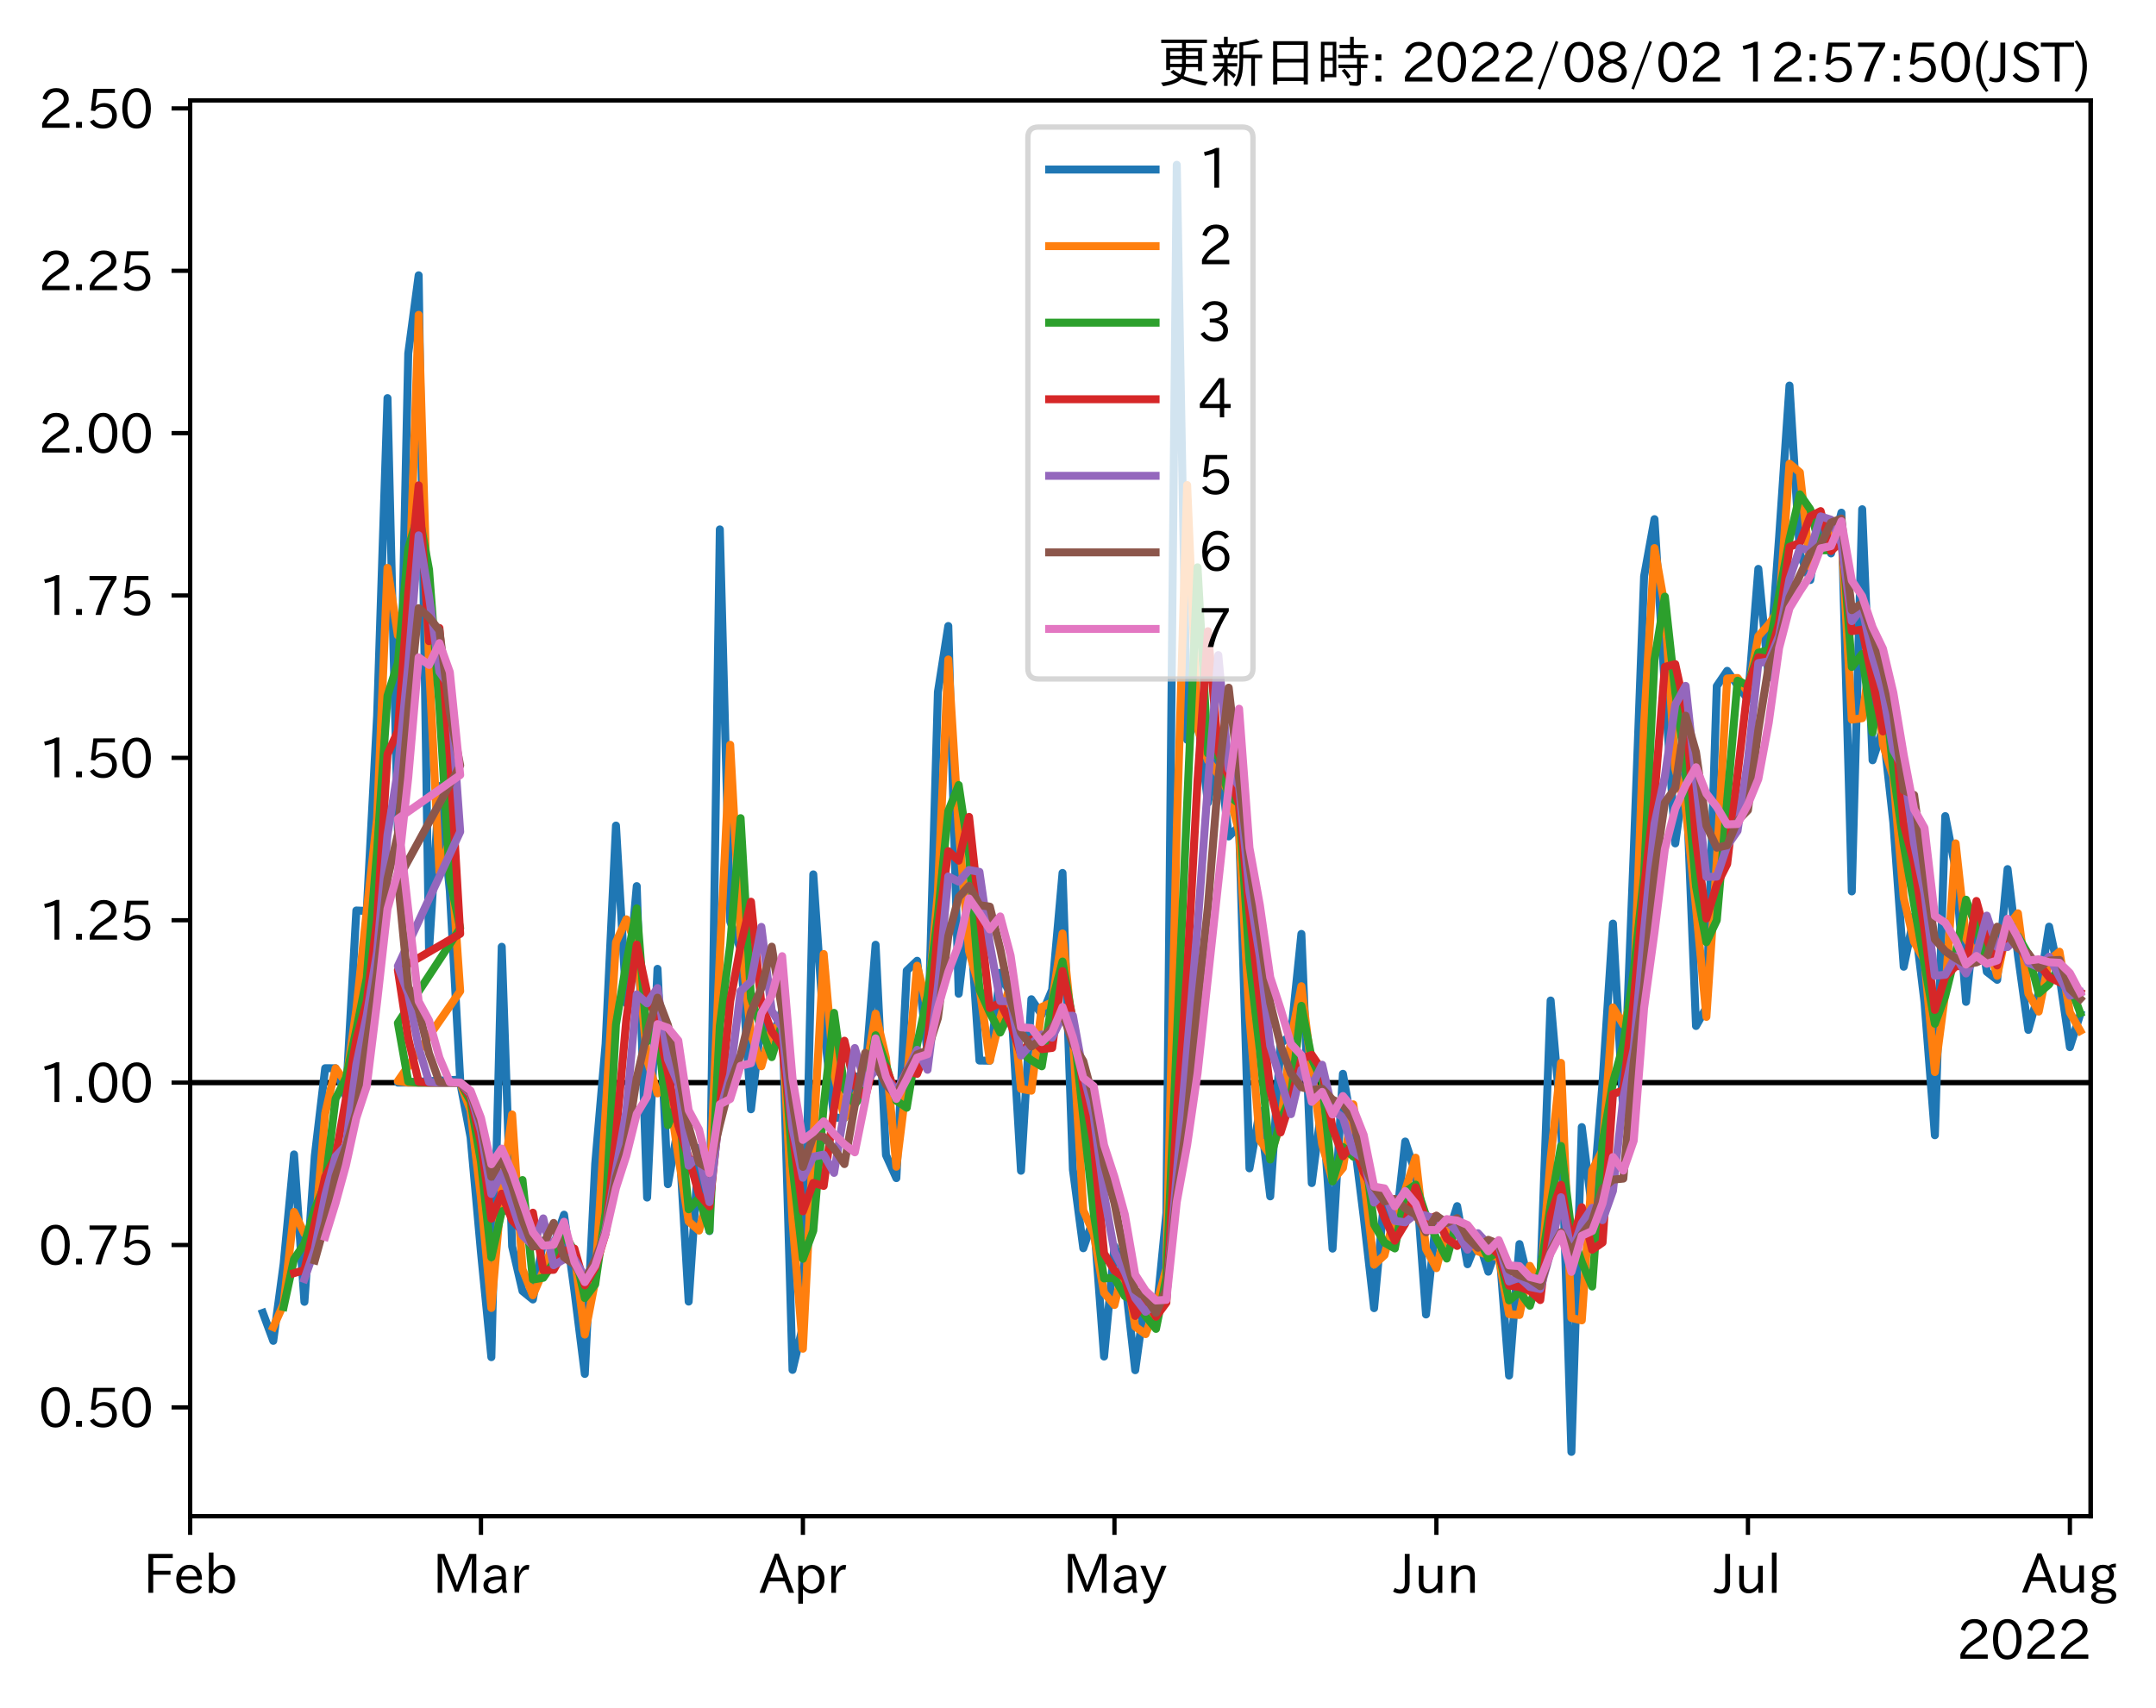 <?xml version="1.0" encoding="utf-8" standalone="no"?>
<!DOCTYPE svg PUBLIC "-//W3C//DTD SVG 1.1//EN"
  "http://www.w3.org/Graphics/SVG/1.1/DTD/svg11.dtd">
<svg xmlns:xlink="http://www.w3.org/1999/xlink" width="405.137pt" height="320.973pt" viewBox="0 0 405.137 320.973" xmlns="http://www.w3.org/2000/svg" version="1.1">
 <defs>
  <style type="text/css">*{stroke-linejoin: round; stroke-linecap: butt}</style>
 </defs>
 <g id="figure_1">
  <g id="patch_1">
   <path d="M 0 320.973 
L 405.137 320.973 
L 405.137 0 
L 0 0 
z
" style="fill: #ffffff"/>
  </g>
  <g id="axes_1">
   <g id="patch_2">
    <path d="M 35.737 284.991 
L 392.858 284.991 
L 392.858 18.879 
L 35.737 18.879 
z
" style="fill: #ffffff"/>
   </g>
   <g id="line2d_1">
    <path d="M 35.737 203.486 
L 392.858 203.486 
" clip-path="url(#pde02786844)" style="fill: none; stroke: #000000; stroke-linecap: square"/>
   </g>
   <g id="matplotlib.axis_1">
    <g id="xtick_1">
     <g id="line2d_2">
      <defs>
       <path id="m62adb52257" d="M 0 0 
L 0 3.5 
" style="stroke: #000000; stroke-width: 0.8"/>
      </defs>
      <g>
       <use xlink:href="#m62adb52257" x="35.737" y="284.991" style="stroke: #000000; stroke-width: 0.8"/>
      </g>
     </g>
     <g id="text_1">
      <!-- Feb -->
      <g transform="translate(26.914 299.482)scale(0.1 -0.1)">
       <defs>
        <path id="IPAexGothic-46" d="M 3469 4141 
L 1172 4141 
L 1172 2656 
L 3206 2656 
L 3206 2188 
L 1172 2188 
L 1172 63 
L 609 63 
L 609 4634 
L 3469 4634 
L 3469 4141 
z
" transform="scale(0.016)"/>
        <path id="IPAexGothic-65" d="M 863 1594 
Q 891 1041 1209 722 
Q 1534 397 1997 397 
Q 2606 397 2963 966 
L 3322 728 
Q 2869 -31 1931 -31 
Q 1222 -31 766 422 
Q 306 884 306 1641 
Q 306 2444 788 2925 
Q 1216 3353 1856 3353 
Q 2459 3353 2866 2956 
Q 3322 2494 3322 1722 
L 3322 1594 
L 863 1594 
z
M 2756 1997 
Q 2709 2431 2450 2681 
Q 2194 2938 1844 2938 
Q 1438 2938 1150 2591 
Q 953 2356 894 1997 
L 2756 1997 
z
" transform="scale(0.016)"/>
        <path id="IPAexGothic-62" d="M 1125 2731 
Q 1550 3341 2219 3341 
Q 2788 3341 3191 2938 
Q 3659 2469 3659 1644 
Q 3659 838 3191 372 
Q 2788 -31 2206 -31 
Q 1559 -31 1088 516 
L 1009 44 
L 581 44 
L 581 4794 
L 1125 4794 
L 1125 2731 
z
M 1125 1997 
L 1125 1253 
Q 1125 888 1528 600 
Q 1803 403 2119 403 
Q 2488 403 2744 659 
Q 3084 1009 3084 1631 
Q 3084 2194 2803 2553 
Q 2525 2900 2125 2900 
Q 1759 2900 1438 2578 
Q 1125 2266 1125 1997 
z
" transform="scale(0.016)"/>
       </defs>
       <use xlink:href="#IPAexGothic-46"/>
       <use xlink:href="#IPAexGothic-65" x="57.178"/>
       <use xlink:href="#IPAexGothic-62" x="114.062"/>
      </g>
     </g>
    </g>
    <g id="xtick_2">
     <g id="line2d_3">
      <g>
       <use xlink:href="#m62adb52257" x="90.379" y="284.991" style="stroke: #000000; stroke-width: 0.8"/>
      </g>
     </g>
     <g id="text_2">
      <!-- Mar -->
      <g transform="translate(81.269 299.482)scale(0.1 -0.1)">
       <defs>
        <path id="IPAexGothic-4d" d="M 5147 63 
L 4597 63 
L 4597 2534 
Q 4597 3281 4634 4134 
L 4609 4134 
Q 4356 3409 4066 2675 
L 3066 209 
L 2650 209 
L 1641 2725 
Q 1328 3506 1128 4141 
L 1103 4141 
Q 1141 3131 1141 2553 
L 1141 63 
L 609 63 
L 609 4634 
L 1416 4634 
L 2503 1944 
Q 2697 1472 2869 906 
L 2888 906 
Q 3028 1416 3234 1931 
L 4316 4634 
L 5147 4634 
L 5147 63 
z
" transform="scale(0.016)"/>
        <path id="IPAexGothic-61" d="M 3156 63 
L 2672 63 
Q 2559 303 2531 556 
L 2509 556 
Q 2147 -25 1428 -25 
Q 934 -25 622 288 
Q 347 563 347 959 
Q 347 1947 2050 1997 
L 2478 2009 
L 2478 2175 
Q 2478 2509 2288 2700 
Q 2088 2900 1775 2900 
Q 1238 2900 969 2378 
L 494 2597 
Q 938 3328 1788 3328 
Q 2375 3328 2691 3000 
Q 2984 2706 2984 2169 
L 2984 997 
Q 2984 400 3156 63 
z
M 2491 1625 
L 2141 1619 
Q 903 1591 903 953 
Q 903 728 1050 581 
Q 1231 403 1525 403 
Q 1934 403 2234 703 
Q 2491 969 2491 1344 
L 2491 1625 
z
" transform="scale(0.016)"/>
        <path id="IPAexGothic-72" d="M 2309 3316 
L 2213 2769 
Q 2106 2791 2022 2791 
Q 1653 2791 1413 2444 
Q 1113 2006 1113 1675 
L 1113 63 
L 563 63 
L 563 3250 
L 1081 3250 
L 1056 2303 
L 1069 2303 
Q 1422 3341 2097 3341 
Q 2206 3341 2309 3316 
z
" transform="scale(0.016)"/>
       </defs>
       <use xlink:href="#IPAexGothic-4d"/>
       <use xlink:href="#IPAexGothic-61" x="90.186"/>
       <use xlink:href="#IPAexGothic-72" x="145.166"/>
      </g>
     </g>
    </g>
    <g id="xtick_3">
     <g id="line2d_4">
      <g>
       <use xlink:href="#m62adb52257" x="150.875" y="284.991" style="stroke: #000000; stroke-width: 0.8"/>
      </g>
     </g>
     <g id="text_3">
      <!-- Apr -->
      <g transform="translate(142.732 299.482)scale(0.1 -0.1)">
       <defs>
        <path id="IPAexGothic-41" d="M 4056 63 
L 3444 63 
L 2938 1409 
L 1100 1409 
L 603 63 
L -6 63 
L 1806 4666 
L 2259 4666 
L 4056 63 
z
M 2778 1863 
L 2316 3078 
Q 2125 3588 2028 4000 
L 2009 4000 
Q 1897 3563 1716 3078 
L 1263 1863 
L 2778 1863 
z
" transform="scale(0.016)"/>
        <path id="IPAexGothic-70" d="M 1075 2688 
Q 1525 3341 2206 3341 
Q 2769 3341 3172 2938 
Q 3641 2469 3641 1644 
Q 3641 841 3178 372 
Q 2775 -31 2200 -31 
Q 1569 -31 1106 497 
L 1106 -1216 
L 563 -1216 
L 563 3250 
L 1075 3250 
L 1075 2688 
z
M 1106 1950 
L 1106 1291 
Q 1106 897 1516 600 
Q 1791 403 2106 403 
Q 2469 403 2725 659 
Q 3066 997 3066 1631 
Q 3066 2200 2784 2559 
Q 2503 2900 2100 2900 
Q 1656 2900 1338 2484 
Q 1106 2184 1106 1950 
z
" transform="scale(0.016)"/>
       </defs>
       <use xlink:href="#IPAexGothic-41"/>
       <use xlink:href="#IPAexGothic-70" x="63.721"/>
       <use xlink:href="#IPAexGothic-72" x="125.83"/>
      </g>
     </g>
    </g>
    <g id="xtick_4">
     <g id="line2d_5">
      <g>
       <use xlink:href="#m62adb52257" x="209.419" y="284.991" style="stroke: #000000; stroke-width: 0.8"/>
      </g>
     </g>
     <g id="text_4">
      <!-- May -->
      <g transform="translate(199.699 299.482)scale(0.1 -0.1)">
       <defs>
        <path id="IPAexGothic-79" d="M 3122 3250 
L 1575 -488 
Q 1278 -1203 550 -1203 
L 478 -1203 
L 344 -703 
L 447 -703 
Q 969 -703 1150 -238 
L 1356 275 
L 38 3250 
L 659 3250 
L 1363 1459 
Q 1528 1025 1606 781 
L 1625 781 
Q 1750 1169 1863 1459 
L 2528 3250 
L 3122 3250 
z
" transform="scale(0.016)"/>
       </defs>
       <use xlink:href="#IPAexGothic-4d"/>
       <use xlink:href="#IPAexGothic-61" x="90.186"/>
       <use xlink:href="#IPAexGothic-79" x="145.166"/>
      </g>
     </g>
    </g>
    <g id="xtick_5">
     <g id="line2d_6">
      <g>
       <use xlink:href="#m62adb52257" x="269.915" y="284.991" style="stroke: #000000; stroke-width: 0.8"/>
      </g>
     </g>
     <g id="text_5">
      <!-- Jun -->
      <g transform="translate(261.975 299.482)scale(0.1 -0.1)">
       <defs>
        <path id="IPAexGothic-4a" d="M 1819 4634 
L 1819 1234 
Q 1819 -31 763 -31 
Q 303 -31 -125 209 
L 84 644 
Q 378 447 694 447 
Q 1250 447 1250 1203 
L 1250 4634 
L 1819 4634 
z
" transform="scale(0.016)"/>
        <path id="IPAexGothic-75" d="M 3284 63 
L 2772 63 
L 2772 644 
Q 2300 0 1625 0 
Q 1072 0 763 375 
Q 519 678 519 1241 
L 519 3250 
L 1069 3250 
L 1069 1259 
Q 1069 466 1734 466 
Q 2406 466 2734 1291 
L 2734 3250 
L 3284 3250 
L 3284 63 
z
" transform="scale(0.016)"/>
        <path id="IPAexGothic-6e" d="M 3328 63 
L 2778 63 
L 2778 2041 
Q 2778 2853 2106 2853 
Q 1428 2853 1113 2041 
L 1113 63 
L 563 63 
L 563 3250 
L 1075 3250 
L 1075 2675 
Q 1525 3316 2222 3316 
Q 3328 3316 3328 2072 
L 3328 63 
z
" transform="scale(0.016)"/>
       </defs>
       <use xlink:href="#IPAexGothic-4a"/>
       <use xlink:href="#IPAexGothic-75" x="37.988"/>
       <use xlink:href="#IPAexGothic-6e" x="98.389"/>
      </g>
     </g>
    </g>
    <g id="xtick_6">
     <g id="line2d_7">
      <g>
       <use xlink:href="#m62adb52257" x="328.459" y="284.991" style="stroke: #000000; stroke-width: 0.8"/>
      </g>
     </g>
     <g id="text_6">
      <!-- Jul -->
      <g transform="translate(322.189 299.482)scale(0.1 -0.1)">
       <defs>
        <path id="IPAexGothic-6c" d="M 1131 63 
L 581 63 
L 581 4794 
L 1131 4794 
L 1131 63 
z
" transform="scale(0.016)"/>
       </defs>
       <use xlink:href="#IPAexGothic-4a"/>
       <use xlink:href="#IPAexGothic-75" x="37.988"/>
       <use xlink:href="#IPAexGothic-6c" x="98.389"/>
      </g>
     </g>
    </g>
    <g id="xtick_7">
     <g id="line2d_8">
      <g>
       <use xlink:href="#m62adb52257" x="388.955" y="284.991" style="stroke: #000000; stroke-width: 0.8"/>
      </g>
     </g>
     <g id="text_7">
      <!-- Aug -->
      <g transform="translate(379.973 299.424)scale(0.1 -0.1)">
       <defs>
        <path id="IPAexGothic-67" d="M 1331 1150 
Q 1006 1122 1006 900 
Q 1006 613 1763 575 
L 2131 556 
Q 3303 497 3303 -294 
Q 3303 -700 2925 -959 
Q 2519 -1253 1794 -1253 
Q 1138 -1253 738 -1028 
Q 353 -809 353 -428 
Q 353 84 1075 247 
L 1075 269 
Q 506 413 506 778 
Q 506 1116 994 1297 
Q 456 1575 456 2181 
Q 456 2650 769 2963 
Q 1128 3322 1738 3322 
Q 2125 3322 2422 3153 
Q 2650 3453 3259 3463 
L 3259 3013 
Q 2838 3003 2703 2938 
Q 3034 2613 3034 2169 
Q 3034 1728 2734 1425 
Q 2400 1094 1813 1094 
Q 1563 1094 1331 1150 
z
M 1734 2919 
Q 1409 2919 1197 2706 
Q 988 2497 988 2181 
Q 988 1872 1184 1684 
Q 1397 1472 1756 1472 
Q 2094 1472 2297 1678 
Q 2503 1881 2503 2203 
Q 2503 2497 2297 2700 
Q 2081 2919 1734 2919 
z
M 1753 159 
Q 903 159 903 -366 
Q 903 -875 1800 -875 
Q 2378 -875 2638 -606 
Q 2772 -481 2772 -313 
Q 2772 159 1753 159 
z
" transform="scale(0.016)"/>
       </defs>
       <use xlink:href="#IPAexGothic-41"/>
       <use xlink:href="#IPAexGothic-75" x="63.721"/>
       <use xlink:href="#IPAexGothic-67" x="124.121"/>
      </g>
     </g>
    </g>
    <g id="text_8">
     <!-- 2022 -->
     <g transform="translate(367.664 311.873)scale(0.1 -0.1)">
      <defs>
       <path id="IPAexGothic-32" d="M 3659 63 
L 447 63 
L 447 594 
Q 825 1475 1894 2203 
L 2072 2322 
Q 2619 2697 2791 2906 
Q 2988 3153 2988 3444 
Q 2988 3772 2756 4003 
Q 2500 4259 2084 4259 
Q 1250 4259 991 3328 
L 497 3506 
Q 853 4725 2116 4725 
Q 2806 4725 3216 4316 
Q 3575 3947 3575 3425 
Q 3575 3038 3344 2722 
Q 3131 2416 2366 1938 
L 2231 1856 
Q 1256 1253 978 569 
L 3659 569 
L 3659 63 
z
" transform="scale(0.016)"/>
       <path id="IPAexGothic-30" d="M 2038 4725 
Q 2881 4725 3334 3944 
Q 3694 3325 3694 2344 
Q 3694 1372 3334 741 
Q 2888 -31 2016 -31 
Q 1147 -31 700 741 
Q 341 1372 341 2350 
Q 341 3713 1000 4334 
Q 1419 4725 2038 4725 
z
M 2016 4266 
Q 1516 4266 1228 3759 
Q 934 3247 934 2344 
Q 934 1456 1222 947 
Q 1513 447 2016 447 
Q 2619 447 2909 1153 
Q 3100 1622 3100 2375 
Q 3100 3256 2806 3759 
Q 2509 4266 2016 4266 
z
" transform="scale(0.016)"/>
      </defs>
      <use xlink:href="#IPAexGothic-32"/>
      <use xlink:href="#IPAexGothic-30" x="62.988"/>
      <use xlink:href="#IPAexGothic-32" x="125.977"/>
      <use xlink:href="#IPAexGothic-32" x="188.965"/>
     </g>
    </g>
   </g>
   <g id="matplotlib.axis_2">
    <g id="ytick_1">
     <g id="line2d_9">
      <defs>
       <path id="me9e54e9efb" d="M 0 0 
L -3.5 0 
" style="stroke: #000000; stroke-width: 0.8"/>
      </defs>
      <g>
       <use xlink:href="#me9e54e9efb" x="35.737" y="264.523" style="stroke: #000000; stroke-width: 0.8"/>
      </g>
     </g>
     <g id="text_9">
      <!-- 0.50 -->
      <g transform="translate(7.2 268.268)scale(0.1 -0.1)">
       <defs>
        <path id="IPAexGothic-2e" d="M 1184 63 
L 494 63 
L 494 753 
L 1184 753 
L 1184 63 
z
" transform="scale(0.016)"/>
        <path id="IPAexGothic-35" d="M 1178 2603 
Q 1634 2963 2172 2963 
Q 2816 2963 3241 2528 
Q 3638 2113 3638 1497 
Q 3638 938 3297 513 
Q 2869 -31 2031 -31 
Q 959 -31 469 784 
L 938 1028 
Q 1309 434 2013 434 
Q 2466 434 2769 716 
Q 3081 1013 3081 1503 
Q 3081 1966 2806 2241 
Q 2519 2528 2056 2528 
Q 1406 2528 1072 2028 
L 591 2091 
L 884 4634 
L 3406 4634 
L 3406 4153 
L 1341 4153 
L 1134 2603 
L 1178 2603 
z
" transform="scale(0.016)"/>
       </defs>
       <use xlink:href="#IPAexGothic-30"/>
       <use xlink:href="#IPAexGothic-2e" x="62.988"/>
       <use xlink:href="#IPAexGothic-35" x="89.404"/>
       <use xlink:href="#IPAexGothic-30" x="152.393"/>
      </g>
     </g>
    </g>
    <g id="ytick_2">
     <g id="line2d_10">
      <g>
       <use xlink:href="#me9e54e9efb" x="35.737" y="234.004" style="stroke: #000000; stroke-width: 0.8"/>
      </g>
     </g>
     <g id="text_10">
      <!-- 0.75 -->
      <g transform="translate(7.2 237.75)scale(0.1 -0.1)">
       <defs>
        <path id="IPAexGothic-37" d="M 3597 4263 
Q 2238 2106 1778 63 
L 1131 63 
Q 1581 1834 2950 4128 
L 428 4128 
L 428 4634 
L 3597 4634 
L 3597 4263 
z
" transform="scale(0.016)"/>
       </defs>
       <use xlink:href="#IPAexGothic-30"/>
       <use xlink:href="#IPAexGothic-2e" x="62.988"/>
       <use xlink:href="#IPAexGothic-37" x="89.404"/>
       <use xlink:href="#IPAexGothic-35" x="152.393"/>
      </g>
     </g>
    </g>
    <g id="ytick_3">
     <g id="line2d_11">
      <g>
       <use xlink:href="#me9e54e9efb" x="35.737" y="203.486" style="stroke: #000000; stroke-width: 0.8"/>
      </g>
     </g>
     <g id="text_11">
      <!-- 1.00 -->
      <g transform="translate(7.2 207.231)scale(0.1 -0.1)">
       <defs>
        <path id="IPAexGothic-31" d="M 2463 63 
L 1900 63 
L 1900 4103 
Q 1372 3922 788 3797 
L 684 4231 
Q 1519 4441 2106 4731 
L 2463 4731 
L 2463 63 
z
" transform="scale(0.016)"/>
       </defs>
       <use xlink:href="#IPAexGothic-31"/>
       <use xlink:href="#IPAexGothic-2e" x="62.988"/>
       <use xlink:href="#IPAexGothic-30" x="89.404"/>
       <use xlink:href="#IPAexGothic-30" x="152.393"/>
      </g>
     </g>
    </g>
    <g id="ytick_4">
     <g id="line2d_12">
      <g>
       <use xlink:href="#me9e54e9efb" x="35.737" y="172.967" style="stroke: #000000; stroke-width: 0.8"/>
      </g>
     </g>
     <g id="text_12">
      <!-- 1.25 -->
      <g transform="translate(7.2 176.712)scale(0.1 -0.1)">
       <use xlink:href="#IPAexGothic-31"/>
       <use xlink:href="#IPAexGothic-2e" x="62.988"/>
       <use xlink:href="#IPAexGothic-32" x="89.404"/>
       <use xlink:href="#IPAexGothic-35" x="152.393"/>
      </g>
     </g>
    </g>
    <g id="ytick_5">
     <g id="line2d_13">
      <g>
       <use xlink:href="#me9e54e9efb" x="35.737" y="142.448" style="stroke: #000000; stroke-width: 0.8"/>
      </g>
     </g>
     <g id="text_13">
      <!-- 1.50 -->
      <g transform="translate(7.2 146.193)scale(0.1 -0.1)">
       <use xlink:href="#IPAexGothic-31"/>
       <use xlink:href="#IPAexGothic-2e" x="62.988"/>
       <use xlink:href="#IPAexGothic-35" x="89.404"/>
       <use xlink:href="#IPAexGothic-30" x="152.393"/>
      </g>
     </g>
    </g>
    <g id="ytick_6">
     <g id="line2d_14">
      <g>
       <use xlink:href="#me9e54e9efb" x="35.737" y="111.929" style="stroke: #000000; stroke-width: 0.8"/>
      </g>
     </g>
     <g id="text_14">
      <!-- 1.75 -->
      <g transform="translate(7.2 115.675)scale(0.1 -0.1)">
       <use xlink:href="#IPAexGothic-31"/>
       <use xlink:href="#IPAexGothic-2e" x="62.988"/>
       <use xlink:href="#IPAexGothic-37" x="89.404"/>
       <use xlink:href="#IPAexGothic-35" x="152.393"/>
      </g>
     </g>
    </g>
    <g id="ytick_7">
     <g id="line2d_15">
      <g>
       <use xlink:href="#me9e54e9efb" x="35.737" y="81.411" style="stroke: #000000; stroke-width: 0.8"/>
      </g>
     </g>
     <g id="text_15">
      <!-- 2.00 -->
      <g transform="translate(7.2 85.156)scale(0.1 -0.1)">
       <use xlink:href="#IPAexGothic-32"/>
       <use xlink:href="#IPAexGothic-2e" x="62.988"/>
       <use xlink:href="#IPAexGothic-30" x="89.404"/>
       <use xlink:href="#IPAexGothic-30" x="152.393"/>
      </g>
     </g>
    </g>
    <g id="ytick_8">
     <g id="line2d_16">
      <g>
       <use xlink:href="#me9e54e9efb" x="35.737" y="50.892" style="stroke: #000000; stroke-width: 0.8"/>
      </g>
     </g>
     <g id="text_16">
      <!-- 2.25 -->
      <g transform="translate(7.2 54.637)scale(0.1 -0.1)">
       <use xlink:href="#IPAexGothic-32"/>
       <use xlink:href="#IPAexGothic-2e" x="62.988"/>
       <use xlink:href="#IPAexGothic-32" x="89.404"/>
       <use xlink:href="#IPAexGothic-35" x="152.393"/>
      </g>
     </g>
    </g>
    <g id="ytick_9">
     <g id="line2d_17">
      <g>
       <use xlink:href="#me9e54e9efb" x="35.737" y="20.373" style="stroke: #000000; stroke-width: 0.8"/>
      </g>
     </g>
     <g id="text_17">
      <!-- 2.50 -->
      <g transform="translate(7.2 24.119)scale(0.1 -0.1)">
       <use xlink:href="#IPAexGothic-32"/>
       <use xlink:href="#IPAexGothic-2e" x="62.988"/>
       <use xlink:href="#IPAexGothic-35" x="89.404"/>
       <use xlink:href="#IPAexGothic-30" x="152.393"/>
      </g>
     </g>
    </g>
   </g>
   <g id="line2d_18">
    <path d="M 49.398 246.765 
L 51.349 252.025 
L 53.301 237.527 
L 55.252 216.985 
L 57.204 244.687 
L 59.155 217.229 
L 61.107 200.779 
L 63.058 200.791 
L 65.01 206.122 
L 66.961 171.134 
L 68.913 171.224 
L 70.864 134.589 
L 72.816 74.828 
L 74.767 156.078 
L 76.718 66.407 
L 78.67 51.743 
L 80.621 178.575 
L 82.573 147.744 
L 84.524 167.415 
L 86.476 202.925 
L 74.767 203.486 
L 76.718 203.486 
L 86.476 203.486 
L 88.427 213.751 
L 90.379 235.381 
L 92.33 255.089 
L 94.282 177.952 
L 96.233 234.261 
L 98.185 242.666 
L 100.136 244.246 
L 102.088 233.187 
L 104.039 234.02 
L 105.991 228.307 
L 107.942 242.633 
L 109.894 258.242 
L 111.845 218.779 
L 113.797 196.221 
L 115.748 155.17 
L 117.699 188.587 
L 119.651 166.549 
L 121.602 225.09 
L 123.554 182.098 
L 125.505 222.579 
L 127.457 211.703 
L 129.408 244.642 
L 131.36 215.75 
L 133.311 231.391 
L 135.263 99.501 
L 137.214 173.222 
L 139.166 178.369 
L 141.117 208.496 
L 143.069 191.756 
L 145.02 195.198 
L 146.972 189.98 
L 148.923 257.479 
L 150.875 249.284 
L 152.826 164.344 
L 154.778 192.887 
L 156.729 210.059 
L 158.68 210.13 
L 160.632 202.336 
L 162.583 202.338 
L 164.535 177.571 
L 166.486 217.105 
L 168.438 221.435 
L 170.389 182.442 
L 172.341 180.58 
L 174.292 197.958 
L 176.244 130.058 
L 178.195 117.661 
L 180.147 186.786 
L 182.098 170.332 
L 184.05 199.339 
L 186.001 199.367 
L 187.953 182.839 
L 189.904 187.011 
L 191.856 220.053 
L 193.807 187.812 
L 195.758 190.713 
L 197.71 186.028 
L 199.661 164.073 
L 201.613 219.833 
L 203.564 234.615 
L 205.516 228.991 
L 207.467 254.97 
L 209.419 234.26 
L 211.37 240.185 
L 213.322 257.538 
L 215.273 243.306 
L 217.225 247.766 
L 219.176 228.009 
L 221.128 30.975 
L 223.079 139.055 
L 225.031 134.576 
L 226.982 150.865 
L 228.934 140.118 
L 230.885 157.213 
L 232.837 155.348 
L 234.788 219.598 
L 236.739 208.727 
L 238.691 224.869 
L 240.642 196.124 
L 242.594 194.549 
L 244.545 175.538 
L 246.497 222.367 
L 248.448 207.3 
L 250.4 234.687 
L 252.351 201.827 
L 254.303 213.043 
L 256.254 228.693 
L 258.206 245.878 
L 260.157 224.721 
L 262.109 232.066 
L 264.06 214.557 
L 266.012 220.551 
L 267.963 247.066 
L 269.915 228.684 
L 271.866 232.827 
L 273.817 226.698 
L 275.769 237.621 
L 277.72 232.715 
L 279.672 239.022 
L 281.623 233.461 
L 283.575 258.551 
L 285.526 233.831 
L 287.478 241.844 
L 289.429 241.042 
L 291.381 188.052 
L 293.332 210.499 
L 295.284 272.895 
L 297.235 211.844 
L 299.187 227.496 
L 301.138 203.486 
L 303.09 173.596 
L 305.041 209.189 
L 306.993 160.261 
L 308.944 108.329 
L 310.896 97.579 
L 312.847 129.275 
L 314.798 158.523 
L 316.75 144.469 
L 318.701 192.846 
L 320.653 189.387 
L 322.604 128.958 
L 324.556 126.087 
L 328.459 131.477 
L 330.41 106.927 
L 332.362 127.338 
L 334.313 100.986 
L 336.265 72.469 
L 338.216 104.04 
L 340.168 109.019 
L 342.119 97.066 
L 344.071 104.016 
L 346.022 96.358 
L 347.974 167.55 
L 349.925 95.715 
L 351.877 142.895 
L 353.828 136.948 
L 355.779 154.612 
L 357.731 181.699 
L 359.682 172.214 
L 361.634 188.366 
L 363.585 213.374 
L 365.537 153.394 
L 367.488 163.484 
L 369.44 188.308 
L 371.391 170.061 
L 373.343 182.651 
L 375.294 184.166 
L 377.246 163.352 
L 379.197 179.538 
L 381.149 193.578 
L 383.1 186.602 
L 385.052 174.167 
L 387.003 183.445 
L 388.955 196.817 
L 390.906 190.634 
L 390.906 190.634 
" clip-path="url(#pde02786844)" style="fill: none; stroke: #1f77b4; stroke-width: 1.5; stroke-linecap: square"/>
   </g>
   <g id="line2d_19">
    <path d="M 51.349 249.441 
L 53.301 245.102 
L 55.252 227.794 
L 57.204 231.855 
L 59.155 231.96 
L 61.107 209.295 
L 63.058 200.785 
L 65.01 203.486 
L 66.961 189.75 
L 68.913 171.179 
L 70.864 153.881 
L 72.816 106.739 
L 74.767 119.418 
L 76.718 115.985 
L 78.67 59.176 
L 80.621 124.943 
L 82.573 163.893 
L 84.524 157.868 
L 86.476 186.297 
L 74.767 203.205 
L 76.718 203.486 
L 86.476 203.486 
L 88.427 208.731 
L 90.379 225.147 
L 92.33 245.842 
L 94.282 223.569 
L 96.233 209.472 
L 98.185 238.565 
L 100.136 243.46 
L 102.088 238.893 
L 104.039 233.604 
L 105.991 231.206 
L 107.942 235.755 
L 109.894 250.844 
L 111.845 240.776 
L 115.748 177.108 
L 117.699 172.79 
L 119.651 177.979 
L 121.602 199.165 
L 123.554 205.503 
L 125.505 204.012 
L 127.457 217.277 
L 129.408 229.575 
L 131.36 231.296 
L 133.311 223.871 
L 135.263 179.657 
L 137.214 139.987 
L 139.166 175.818 
L 141.117 194.294 
L 143.069 200.406 
L 145.02 193.488 
L 146.972 192.615 
L 148.923 229.485 
L 150.875 253.498 
L 152.826 214.668 
L 154.778 179.31 
L 156.729 201.77 
L 158.68 210.095 
L 162.583 202.337 
L 164.535 190.521 
L 166.486 198.871 
L 168.438 219.292 
L 170.389 203.486 
L 172.341 181.514 
L 174.292 189.546 
L 176.244 167.615 
L 178.195 123.955 
L 180.147 155.705 
L 182.098 178.789 
L 184.05 185.585 
L 186.001 199.353 
L 187.953 191.357 
L 189.904 184.94 
L 191.856 204.656 
L 193.807 205.006 
L 195.758 189.27 
L 197.71 188.391 
L 199.661 175.451 
L 201.613 194.894 
L 203.564 227.502 
L 205.516 231.845 
L 207.467 242.996 
L 209.419 245.28 
L 211.37 237.272 
L 213.322 249.354 
L 215.273 250.76 
L 217.225 245.567 
L 219.176 238.446 
L 221.128 156.04 
L 223.079 91.164 
L 225.031 136.829 
L 226.982 142.902 
L 228.934 145.572 
L 230.885 148.872 
L 232.837 156.283 
L 234.788 191.262 
L 236.739 214.295 
L 238.691 217.098 
L 240.642 211.398 
L 242.594 195.339 
L 244.545 185.365 
L 246.497 201.136 
L 248.448 215.09 
L 250.4 221.894 
L 252.351 219.522 
L 254.303 207.568 
L 256.254 221.161 
L 258.206 237.705 
L 260.157 235.922 
L 262.109 228.463 
L 264.06 223.687 
L 266.012 217.596 
L 267.963 234.771 
L 269.915 238.358 
L 271.866 230.778 
L 273.817 229.812 
L 275.769 232.319 
L 277.72 235.201 
L 279.672 235.924 
L 281.623 236.285 
L 283.575 247.001 
L 285.526 247.159 
L 287.478 237.929 
L 289.429 241.444 
L 291.381 217.755 
L 293.332 199.775 
L 295.284 247.716 
L 297.235 248.172 
L 299.187 219.96 
L 301.138 216.148 
L 303.09 189.358 
L 305.041 192.578 
L 306.993 186.866 
L 308.944 136.066 
L 310.896 103.019 
L 312.847 114.02 
L 314.798 144.489 
L 316.75 151.638 
L 318.701 170.533 
L 320.653 191.127 
L 322.604 161.939 
L 324.556 127.527 
L 326.507 127.427 
L 328.459 130.123 
L 330.41 119.568 
L 332.362 117.383 
L 334.313 114.573 
L 336.265 87.153 
L 338.216 88.78 
L 340.168 106.544 
L 342.119 103.123 
L 344.071 100.568 
L 346.022 100.22 
L 347.974 135.255 
L 349.925 134.988 
L 351.877 120.659 
L 353.828 139.946 
L 355.779 145.997 
L 357.731 168.739 
L 359.682 177.032 
L 361.634 180.514 
L 363.585 201.499 
L 365.537 186.583 
L 367.488 158.515 
L 369.44 176.411 
L 371.391 179.469 
L 373.343 176.489 
L 375.294 183.411 
L 377.246 174.116 
L 379.197 171.658 
L 381.149 186.736 
L 383.1 190.135 
L 385.052 180.518 
L 387.003 178.879 
L 388.955 190.296 
L 390.906 193.762 
L 390.906 193.762 
" clip-path="url(#pde02786844)" style="fill: none; stroke: #ff7f0e; stroke-width: 1.5; stroke-linecap: square"/>
   </g>
   <g id="line2d_20">
    <path d="M 53.301 245.66 
L 55.252 236.649 
L 57.204 233.785 
L 59.155 227.213 
L 61.107 222.545 
L 63.058 206.526 
L 65.01 202.59 
L 66.961 193.535 
L 68.913 183.836 
L 70.864 159.836 
L 72.816 130.778 
L 74.767 124.604 
L 76.718 103.077 
L 78.67 96.449 
L 80.621 107.071 
L 82.573 132.851 
L 84.524 165.075 
L 86.476 174.477 
L 74.767 192.28 
L 76.718 203.299 
L 78.67 203.486 
L 86.476 203.486 
L 88.427 207.008 
L 90.379 218.391 
L 92.33 236.326 
L 94.282 227.669 
L 96.233 227.266 
L 98.185 221.799 
L 100.136 240.501 
L 102.088 240.169 
L 104.039 237.298 
L 105.991 231.871 
L 107.942 235.18 
L 109.894 243.981 
L 111.845 241.4 
L 113.797 227.96 
L 115.748 192.549 
L 117.699 181.037 
L 119.651 170.737 
L 121.602 195.733 
L 123.554 193.714 
L 125.505 211.489 
L 127.457 206.632 
L 129.408 227.297 
L 131.36 225.172 
L 133.311 231.328 
L 135.263 192.844 
L 137.214 177.543 
L 139.166 153.781 
L 141.117 187.616 
L 143.069 193.453 
L 145.02 198.693 
L 146.972 192.329 
L 148.923 219.197 
L 150.875 236.598 
L 152.826 231.311 
L 154.778 207.837 
L 156.729 190.376 
L 158.68 204.622 
L 160.632 207.564 
L 162.583 204.992 
L 164.535 194.58 
L 166.486 200.037 
L 168.438 206.889 
L 170.389 208.205 
L 172.341 196.284 
L 174.292 187.218 
L 176.244 172.061 
L 178.195 152.464 
L 180.147 147.553 
L 182.098 160.727 
L 184.05 185.987 
L 186.001 190.339 
L 187.953 194.072 
L 189.904 189.924 
L 191.856 197.782 
L 193.807 199.284 
L 195.758 200.418 
L 197.71 188.198 
L 199.661 180.721 
L 201.613 192.003 
L 205.516 228.001 
L 207.467 240.292 
L 209.419 240.181 
L 211.37 243.616 
L 213.322 244.622 
L 215.273 247.389 
L 217.225 249.775 
L 219.176 240.097 
L 225.031 106.633 
L 226.982 141.629 
L 228.934 141.979 
L 230.885 149.539 
L 232.837 151.058 
L 234.788 180.755 
L 236.739 197.356 
L 238.691 217.938 
L 240.642 210.514 
L 242.594 206.037 
L 244.545 189.047 
L 246.497 198.978 
L 248.448 203.226 
L 250.4 222.052 
L 252.351 215.595 
L 254.303 217.405 
L 256.254 215.078 
L 258.206 230.152 
L 260.157 233.574 
L 262.109 234.654 
L 264.06 224.033 
L 266.012 222.652 
L 267.963 228.479 
L 269.915 232.786 
L 271.866 236.552 
L 273.817 229.437 
L 275.769 232.489 
L 277.72 232.451 
L 279.672 236.493 
L 281.623 235.11 
L 283.575 244.427 
L 285.526 242.836 
L 287.478 245.426 
L 289.429 238.979 
L 291.381 226.47 
L 293.332 215.389 
L 295.284 231.46 
L 297.235 237.234 
L 299.187 241.817 
L 301.138 214.731 
L 303.09 203.486 
L 305.041 196.318 
L 306.993 182.577 
L 308.944 164.491 
L 310.896 124.019 
L 312.847 112.14 
L 314.798 130.036 
L 316.75 144.482 
L 318.701 166.629 
L 320.653 177.091 
L 322.604 172.968 
L 326.507 127.939 
L 328.459 128.786 
L 330.41 122.678 
L 332.362 122.191 
L 336.265 101.38 
L 338.216 92.921 
L 340.168 95.728 
L 342.119 103.429 
L 344.071 103.421 
L 346.022 99.173 
L 347.974 125.365 
L 349.925 122.895 
L 351.877 137.661 
L 353.828 126.239 
L 355.779 144.969 
L 357.731 158.787 
L 363.585 192.418 
L 365.537 187.18 
L 367.488 179.274 
L 369.44 169.103 
L 371.391 174.324 
L 373.343 180.537 
L 375.294 179.093 
L 377.246 177.016 
L 379.197 175.946 
L 381.149 179.342 
L 383.1 186.691 
L 385.052 185.009 
L 387.003 181.5 
L 388.955 185.12 
L 390.906 190.409 
L 390.906 190.409 
" clip-path="url(#pde02786844)" style="fill: none; stroke: #2ca02c; stroke-width: 1.5; stroke-linecap: square"/>
   </g>
   <g id="line2d_21">
    <path d="M 55.252 239.294 
L 57.204 238.73 
L 61.107 221.182 
L 63.058 217.491 
L 66.961 195.384 
L 68.913 188.279 
L 70.864 172.865 
L 72.816 141.762 
L 74.767 137.437 
L 76.718 111.412 
L 78.67 91.225 
L 80.621 120.513 
L 82.573 118.038 
L 84.524 142.143 
L 86.476 175.512 
L 74.767 182.319 
L 76.718 195.174 
L 78.67 203.345 
L 80.621 203.486 
L 86.476 203.486 
L 88.427 206.137 
L 90.379 214.845 
L 92.33 229.054 
L 94.282 224.361 
L 96.233 229.36 
L 98.185 231.365 
L 100.136 227.934 
L 102.088 238.729 
L 104.039 238.672 
L 105.991 235.131 
L 107.942 234.686 
L 109.894 241.597 
L 111.845 238.302 
L 113.797 231.855 
L 115.748 213.371 
L 117.699 191.569 
L 119.651 177.544 
L 121.602 186.601 
L 123.554 192.451 
L 125.505 201.612 
L 127.457 211.542 
L 129.408 217.547 
L 131.36 224.53 
L 133.311 226.764 
L 135.263 208.285 
L 137.214 188.189 
L 139.166 177.75 
L 141.117 169.485 
L 143.069 188.663 
L 145.02 193.892 
L 146.972 196.569 
L 148.923 212.915 
L 150.875 227.681 
L 152.826 222.342 
L 154.778 222.9 
L 156.729 208.397 
L 158.68 195.611 
L 160.632 204.055 
L 162.583 206.279 
L 164.535 198.654 
L 166.486 200.616 
L 168.438 205.767 
L 170.389 201.199 
L 172.341 201.837 
L 174.292 196.704 
L 176.244 174.725 
L 178.195 159.967 
L 180.147 161.768 
L 182.098 153.544 
L 186.001 189.459 
L 187.953 188.501 
L 189.904 192.342 
L 191.856 198.18 
L 193.807 195.359 
L 195.758 197.193 
L 197.71 196.966 
L 199.661 182.528 
L 201.613 191.682 
L 203.564 204.237 
L 205.516 214.901 
L 207.467 235.582 
L 209.419 238.822 
L 211.37 240.182 
L 213.322 247.343 
L 215.273 244.295 
L 217.225 247.483 
L 219.176 244.837 
L 221.128 209.111 
L 223.079 182.664 
L 225.031 146.692 
L 226.982 118.644 
L 228.934 141.252 
L 230.885 145.912 
L 232.837 151.01 
L 234.788 171.518 
L 238.691 204.869 
L 240.642 212.856 
L 242.594 206.715 
L 244.545 199.049 
L 246.497 198.271 
L 248.448 201.112 
L 250.4 211.988 
L 252.351 217.329 
L 254.303 214.963 
L 256.254 220.345 
L 258.206 223.745 
L 260.157 228.822 
L 262.109 233.199 
L 264.06 230 
L 266.012 223.173 
L 267.963 229.389 
L 269.915 228.53 
L 271.866 232.796 
L 273.817 234.185 
L 275.769 231.552 
L 277.72 232.546 
L 281.623 235.745 
L 283.575 241.645 
L 285.526 241.898 
L 287.478 242.589 
L 289.429 244.352 
L 291.381 228.364 
L 293.332 222.698 
L 295.284 233.953 
L 297.235 226.898 
L 299.187 234.894 
L 301.138 233.543 
L 303.09 205.631 
L 305.041 204.937 
L 306.993 188.118 
L 308.944 166.817 
L 310.896 149.875 
L 312.847 125.346 
L 314.798 124.822 
L 316.75 133.749 
L 318.701 158.016 
L 320.653 172.652 
L 322.604 166.294 
L 324.556 162.397 
L 328.459 128.829 
L 330.41 123.535 
L 332.362 123.853 
L 334.313 117.085 
L 336.265 102.78 
L 338.216 102.048 
L 340.168 97.054 
L 342.119 96.063 
L 344.071 103.576 
L 346.022 101.676 
L 347.974 118.637 
L 349.925 118.332 
L 353.828 137.483 
L 355.779 133.746 
L 357.731 154.949 
L 359.682 162.25 
L 361.634 174.742 
L 363.585 189.816 
L 365.537 183.581 
L 367.488 181.602 
L 369.44 181.587 
L 371.391 169.343 
L 373.343 176.45 
L 375.294 181.453 
L 377.246 175.307 
L 379.197 177.651 
L 381.149 180.563 
L 383.1 181.192 
L 385.052 183.661 
L 390.906 186.52 
L 390.906 186.52 
" clip-path="url(#pde02786844)" style="fill: none; stroke: #d62728; stroke-width: 1.5; stroke-linecap: square"/>
   </g>
   <g id="line2d_22">
    <path d="M 57.204 240.4 
L 59.155 234.802 
L 61.107 224.678 
L 63.058 217.39 
L 65.01 215.307 
L 66.961 200.08 
L 68.913 190.876 
L 70.864 178.91 
L 72.816 156.943 
L 74.767 144.719 
L 76.718 124.991 
L 78.67 100.622 
L 80.621 112.096 
L 82.573 126.274 
L 84.524 129.014 
L 86.476 156.331 
L 74.767 181.578 
L 76.718 186.827 
L 78.67 196.88 
L 80.621 203.374 
L 82.573 203.486 
L 86.476 203.486 
L 88.427 205.611 
L 90.379 212.661 
L 92.33 224.409 
L 94.282 220.493 
L 98.185 232.182 
L 100.136 234.095 
L 102.088 229.008 
L 104.039 237.807 
L 105.991 236.691 
L 107.942 236.684 
L 109.894 239.979 
L 111.845 237.462 
L 113.797 231.156 
L 117.699 208.802 
L 119.651 186.902 
L 121.602 188.581 
L 123.554 185.712 
L 125.505 199.11 
L 127.457 203.699 
L 129.408 219.1 
L 131.36 217.19 
L 133.311 225.941 
L 135.263 208.977 
L 137.214 201.986 
L 139.166 186.279 
L 141.117 184.486 
L 143.069 174.218 
L 145.02 189.995 
L 146.972 193.119 
L 148.923 212.045 
L 150.875 221.365 
L 152.826 217.408 
L 154.778 217.027 
L 156.729 220.451 
L 160.632 196.984 
L 162.583 203.713 
L 164.535 201.022 
L 166.486 202.58 
L 168.438 205.089 
L 170.389 201.428 
L 172.341 197.325 
L 174.292 201.07 
L 176.244 185.5 
L 178.195 164.728 
L 180.147 165.716 
L 182.098 163.518 
L 184.05 163.87 
L 186.001 177.425 
L 187.953 188.16 
L 189.904 188.205 
L 191.856 198.413 
L 193.807 196.171 
L 195.758 194.443 
L 197.71 195.034 
L 199.661 190.973 
L 201.613 190.917 
L 203.564 201.645 
L 205.516 209.649 
L 207.467 224.417 
L 209.419 235.319 
L 211.37 239.097 
L 213.322 243.976 
L 215.273 246.552 
L 217.225 245.002 
L 219.176 243.927 
L 225.031 174.129 
L 226.982 147.535 
L 228.934 123.129 
L 230.885 144.561 
L 232.837 147.84 
L 234.788 167.593 
L 236.739 179.805 
L 238.691 196.563 
L 242.594 209.411 
L 244.545 201.047 
L 246.497 204.1 
L 248.448 200.13 
L 250.4 208.697 
L 252.351 210.025 
L 254.303 216.485 
L 256.254 217.856 
L 258.206 226.034 
L 260.157 223.941 
L 262.109 229.48 
L 264.06 229.74 
L 266.012 228.181 
L 267.963 228.473 
L 269.915 229.248 
L 271.866 229.406 
L 273.817 231.607 
L 275.769 234.882 
L 277.72 231.786 
L 279.672 233.879 
L 281.623 234.004 
L 283.575 240.855 
L 285.526 240.138 
L 287.478 241.888 
L 289.429 242.282 
L 291.381 235.331 
L 293.332 225.028 
L 295.284 235.588 
L 297.235 229.905 
L 299.187 227.018 
L 301.138 229.337 
L 303.09 223.831 
L 305.041 206.351 
L 306.993 197.091 
L 308.944 174.941 
L 310.896 154.898 
L 312.847 145.936 
L 314.798 132.471 
L 316.75 128.915 
L 320.653 164.821 
L 322.604 164.769 
L 324.556 158.96 
L 326.507 156.164 
L 328.459 142.785 
L 330.41 124.632 
L 332.362 124.302 
L 334.313 119.474 
L 336.265 108.84 
L 338.216 103.033 
L 340.168 103.46 
L 342.119 97.057 
L 344.071 97.677 
L 346.022 102.151 
L 347.974 116.748 
L 349.925 114.243 
L 351.877 123.495 
L 353.828 129.895 
L 355.779 141.041 
L 357.731 144.471 
L 359.682 158.551 
L 361.634 167.844 
L 363.585 183.409 
L 365.537 183.207 
L 367.488 179.772 
L 369.44 182.969 
L 371.391 179.352 
L 373.343 172.1 
L 375.294 178.026 
L 377.246 178.002 
L 379.197 176.163 
L 381.149 180.983 
L 383.1 181.791 
L 385.052 179.813 
L 387.003 183.618 
L 388.955 187.148 
L 390.906 186.536 
L 390.906 186.536 
" clip-path="url(#pde02786844)" style="fill: none; stroke: #9467bd; stroke-width: 1.5; stroke-linecap: square"/>
   </g>
   <g id="line2d_23">
    <path d="M 59.155 236.915 
L 61.107 229.856 
L 63.058 221.04 
L 65.01 215.589 
L 66.961 208.938 
L 70.864 182.805 
L 72.816 165.198 
L 74.767 156.799 
L 76.718 133.542 
L 78.67 114.31 
L 80.621 116.021 
L 82.573 118.499 
L 84.524 133.808 
L 86.476 143.874 
L 74.767 165.297 
L 76.718 185.485 
L 78.67 189.754 
L 80.621 198.006 
L 82.573 203.392 
L 86.476 203.486 
L 88.427 205.26 
L 90.379 211.181 
L 92.33 221.189 
L 94.282 217.833 
L 96.233 222.924 
L 98.185 229.336 
L 100.136 234.311 
L 102.088 233.944 
L 104.039 229.862 
L 105.991 236.291 
L 107.942 237.71 
L 109.894 240.705 
L 111.845 236.763 
L 113.797 231.639 
L 115.748 221.392 
L 117.699 215.274 
L 119.651 202.634 
L 121.602 194.15 
L 123.554 187.521 
L 125.505 192.666 
L 127.457 201.302 
L 129.408 211.738 
L 131.36 218.549 
L 133.311 219.697 
L 135.263 211.363 
L 137.214 203.662 
L 139.166 198.331 
L 141.117 190.255 
L 143.069 185.724 
L 145.02 177.935 
L 146.972 189.993 
L 148.923 207.022 
L 150.875 219.323 
L 152.826 213.503 
L 154.778 213.661 
L 156.729 215.896 
L 158.68 218.797 
L 160.632 207.701 
L 162.583 197.893 
L 164.535 199.701 
L 166.486 203.859 
L 168.438 205.944 
L 170.389 201.58 
L 172.341 198.174 
L 174.292 197.43 
L 176.244 191.344 
L 178.195 175.97 
L 180.147 168.634 
L 182.098 166.495 
L 184.05 170.126 
L 186.001 170.414 
L 187.953 178.341 
L 189.904 187.969 
L 191.856 194.113 
L 193.807 196.704 
L 195.758 195.277 
L 197.71 193.076 
L 199.661 190.321 
L 201.613 196.279 
L 203.564 199.44 
L 205.516 206.689 
L 207.467 218.845 
L 209.419 226.128 
L 211.37 236.149 
L 213.322 242.485 
L 215.273 243.864 
L 217.225 246.756 
L 219.176 242.39 
L 221.128 224.459 
L 223.079 210.397 
L 225.031 188.775 
L 226.982 170.479 
L 228.934 146.319 
L 230.885 129.255 
L 232.837 146.405 
L 234.788 162.516 
L 238.691 188.519 
L 240.642 196.49 
L 242.594 201.773 
L 244.545 204.35 
L 246.497 204.884 
L 248.448 204.64 
L 250.4 206.69 
L 252.351 207.579 
L 254.303 210.534 
L 256.254 218.622 
L 258.206 223.132 
L 260.157 225.817 
L 262.109 225.343 
L 264.06 227.14 
L 266.012 228.266 
L 267.963 231.618 
L 269.915 228.508 
L 271.866 229.854 
L 273.817 228.96 
L 275.769 232.638 
L 277.72 234.525 
L 279.672 233.033 
L 281.623 233.809 
L 283.575 238.645 
L 285.526 239.723 
L 287.478 240.424 
L 289.429 241.747 
L 291.381 235.022 
L 293.332 231.6 
L 295.284 235.298 
L 297.235 232.007 
L 299.187 229.507 
L 301.138 223.437 
L 303.09 221.722 
L 305.041 221.526 
L 306.993 199.676 
L 308.944 185.337 
L 310.896 164.167 
L 312.847 150.873 
L 314.798 148.098 
L 316.75 134.524 
L 318.701 141.389 
L 320.653 155.181 
L 322.604 159.334 
L 324.556 158.887 
L 326.507 154.269 
L 328.459 152.279 
L 330.41 137.246 
L 332.362 125.085 
L 334.313 120.591 
L 336.265 112.295 
L 340.168 104.042 
L 342.119 102.407 
L 344.071 98.232 
L 346.022 97.457 
L 347.974 114.682 
L 349.925 113.381 
L 351.877 119.313 
L 353.828 125.802 
L 355.779 134.25 
L 357.731 148.539 
L 359.682 149.421 
L 361.634 163.936 
L 363.585 176.548 
L 365.537 178.797 
L 367.488 180.095 
L 369.44 181.23 
L 371.391 180.895 
L 373.343 179.907 
L 375.294 174.18 
L 377.246 175.676 
L 379.197 178.259 
L 381.149 179.217 
L 383.1 181.935 
L 385.052 180.548 
L 387.003 180.425 
L 388.955 185.908 
L 390.906 187.735 
L 390.906 187.735 
" clip-path="url(#pde02786844)" style="fill: none; stroke: #8c564b; stroke-width: 1.5; stroke-linecap: square"/>
   </g>
   <g id="line2d_24">
    <path d="M 61.107 232.478 
L 63.058 226.161 
L 65.01 219.029 
L 66.961 210.123 
L 68.913 204.176 
L 70.864 188.323 
L 72.816 170.843 
L 74.767 163.925 
L 76.718 146.135 
L 78.67 123.557 
L 80.621 124.977 
L 82.573 120.878 
L 84.524 126.319 
L 86.476 145.67 
L 74.767 153.907 
L 78.67 188.21 
L 80.621 191.806 
L 82.573 198.803 
L 84.524 203.406 
L 86.476 203.486 
L 88.427 205.008 
L 90.379 210.112 
L 92.33 218.827 
L 94.282 215.891 
L 96.233 220.349 
L 100.136 231.623 
L 102.088 234.151 
L 104.039 233.955 
L 105.991 229.641 
L 107.942 237.225 
L 109.894 240.988 
L 111.845 237.873 
L 113.797 231.862 
L 115.748 223.298 
L 117.699 217.237 
L 119.651 209.356 
L 121.602 206.126 
L 123.554 192.493 
L 125.505 193.18 
L 127.457 195.569 
L 129.408 208.687 
L 131.36 212.32 
L 133.311 220.485 
L 135.263 207.579 
L 137.214 206.563 
L 139.166 200.334 
L 141.117 199.836 
L 143.069 190.47 
L 145.02 187.119 
L 146.972 179.719 
L 148.923 202.697 
L 150.875 214.258 
L 152.826 212.801 
L 154.778 210.766 
L 156.729 213.153 
L 158.68 215.09 
L 160.632 216.588 
L 162.583 206.949 
L 164.535 195.17 
L 166.486 202.349 
L 168.438 206.541 
L 170.389 202.839 
L 172.341 198.777 
L 174.292 198.143 
L 176.244 189.458 
L 178.195 182.686 
L 180.147 177.565 
L 182.098 168.878 
L 184.05 171.665 
L 186.001 174.686 
L 187.953 172.253 
L 189.904 179.612 
L 191.856 193.09 
L 193.807 193.231 
L 195.758 195.865 
L 197.71 193.994 
L 199.661 189.276 
L 201.613 194.994 
L 203.564 202.615 
L 205.516 204.16 
L 207.467 215.218 
L 209.419 221.197 
L 211.37 228.27 
L 213.322 239.574 
L 215.273 242.603 
L 217.225 244.434 
L 219.176 244.316 
L 221.128 225.921 
L 223.079 215.217 
L 225.031 201.767 
L 230.885 147.918 
L 232.837 133.214 
L 234.788 159.354 
L 236.739 170.097 
L 238.691 183.683 
L 240.642 189.632 
L 242.594 196.214 
L 244.545 198.326 
L 246.497 207.105 
L 248.448 205.232 
L 250.4 209.475 
L 252.351 206.007 
L 254.303 208.376 
L 256.254 213.323 
L 258.206 223.023 
L 260.157 223.361 
L 262.109 226.734 
L 264.06 223.869 
L 266.012 226.225 
L 267.963 231.205 
L 269.915 231.204 
L 271.866 229.137 
L 273.817 229.409 
L 275.769 230.247 
L 279.672 235.181 
L 281.623 233.094 
L 283.575 237.837 
L 285.526 237.973 
L 287.478 240.029 
L 289.429 240.513 
L 291.381 235.605 
L 293.332 231.868 
L 295.284 239.058 
L 297.235 232.27 
L 299.187 231.375 
L 301.138 226.161 
L 303.09 217.471 
L 305.041 220.018 
L 306.993 214.411 
L 308.944 189.472 
L 310.896 175.255 
L 312.847 159.591 
L 314.798 151.987 
L 316.75 147.584 
L 318.701 144.211 
L 320.653 149.164 
L 322.604 151.66 
L 324.556 154.947 
L 326.507 154.883 
L 328.459 151.185 
L 330.41 146.428 
L 332.362 135.861 
L 334.313 121.808 
L 336.265 114.322 
L 338.216 111.135 
L 340.168 108.187 
L 342.119 103.059 
L 344.071 102.638 
L 346.022 97.965 
L 347.974 109.113 
L 349.925 112.071 
L 351.877 117.873 
L 353.828 121.93 
L 355.779 130.198 
L 357.731 141.884 
L 359.682 152.133 
L 361.634 155.597 
L 363.585 172.15 
L 365.537 173.442 
L 367.488 176.701 
L 369.44 181.297 
L 371.391 179.685 
L 373.343 181.147 
L 375.294 180.523 
L 377.246 172.679 
L 379.197 176.234 
L 381.149 180.552 
L 383.1 180.296 
L 385.052 180.85 
L 387.003 180.965 
L 388.955 182.889 
L 390.906 186.593 
L 390.906 186.593 
" clip-path="url(#pde02786844)" style="fill: none; stroke: #e377c2; stroke-width: 1.5; stroke-linecap: square"/>
   </g>
   <g id="patch_3">
    <path d="M 35.737 284.991 
L 35.737 18.879 
" style="fill: none; stroke: #000000; stroke-width: 0.8; stroke-linejoin: miter; stroke-linecap: square"/>
   </g>
   <g id="patch_4">
    <path d="M 392.858 284.991 
L 392.858 18.879 
" style="fill: none; stroke: #000000; stroke-width: 0.8; stroke-linejoin: miter; stroke-linecap: square"/>
   </g>
   <g id="patch_5">
    <path d="M 35.737 284.991 
L 392.858 284.991 
" style="fill: none; stroke: #000000; stroke-width: 0.8; stroke-linejoin: miter; stroke-linecap: square"/>
   </g>
   <g id="patch_6">
    <path d="M 35.737 18.879 
L 392.858 18.879 
" style="fill: none; stroke: #000000; stroke-width: 0.8; stroke-linejoin: miter; stroke-linecap: square"/>
   </g>
   <g id="legend_1">
    <g id="patch_7">
     <path d="M 195.148 127.614 
L 233.447 127.614 
Q 235.447 127.614 235.447 125.614 
L 235.447 25.879 
Q 235.447 23.879 233.447 23.879 
L 195.148 23.879 
Q 193.148 23.879 193.148 25.879 
L 193.148 125.614 
Q 193.148 127.614 195.148 127.614 
z
" style="fill: #ffffff; opacity: 0.8; stroke: #cccccc; stroke-linejoin: miter"/>
    </g>
    <g id="line2d_25">
     <path d="M 197.148 31.87 
L 207.148 31.87 
L 217.148 31.87 
" style="fill: none; stroke: #1f77b4; stroke-width: 1.5; stroke-linecap: square"/>
    </g>
    <g id="text_18">
     <!-- 1 -->
     <g transform="translate(225.148 35.37)scale(0.1 -0.1)">
      <use xlink:href="#IPAexGothic-31"/>
     </g>
    </g>
    <g id="line2d_26">
     <path d="M 197.148 46.261 
L 207.148 46.261 
L 217.148 46.261 
" style="fill: none; stroke: #ff7f0e; stroke-width: 1.5; stroke-linecap: square"/>
    </g>
    <g id="text_19">
     <!-- 2 -->
     <g transform="translate(225.148 49.761)scale(0.1 -0.1)">
      <use xlink:href="#IPAexGothic-32"/>
     </g>
    </g>
    <g id="line2d_27">
     <path d="M 197.148 60.651 
L 207.148 60.651 
L 217.148 60.651 
" style="fill: none; stroke: #2ca02c; stroke-width: 1.5; stroke-linecap: square"/>
    </g>
    <g id="text_20">
     <!-- 3 -->
     <g transform="translate(225.148 64.151)scale(0.1 -0.1)">
      <defs>
       <path id="IPAexGothic-33" d="M 2381 2419 
Q 3506 2216 3506 1278 
Q 3506 716 3128 356 
Q 2709 -31 1944 -31 
Q 797 -31 288 881 
L 756 1131 
Q 1109 441 1938 441 
Q 2425 441 2694 691 
Q 2950 928 2950 1291 
Q 2950 1719 2566 1978 
Q 2216 2213 1644 2213 
L 1363 2213 
L 1363 2669 
L 1656 2669 
Q 2231 2669 2534 2888 
Q 2859 3119 2859 3509 
Q 2859 3934 2494 4138 
Q 2259 4278 1931 4278 
Q 1238 4278 903 3578 
L 434 3803 
Q 897 4725 1938 4725 
Q 2597 4725 3006 4394 
Q 3416 4069 3416 3534 
Q 3416 3028 3019 2706 
Q 2763 2500 2381 2444 
L 2381 2419 
z
" transform="scale(0.016)"/>
      </defs>
      <use xlink:href="#IPAexGothic-33"/>
     </g>
    </g>
    <g id="line2d_28">
     <path d="M 197.148 75.042 
L 207.148 75.042 
L 217.148 75.042 
" style="fill: none; stroke: #d62728; stroke-width: 1.5; stroke-linecap: square"/>
    </g>
    <g id="text_21">
     <!-- 4 -->
     <g transform="translate(225.148 78.542)scale(0.1 -0.1)">
      <defs>
       <path id="IPAexGothic-34" d="M 3813 1159 
L 3059 1159 
L 3059 63 
L 2547 63 
L 2547 1159 
L 197 1159 
L 197 1672 
L 2456 4678 
L 3059 4678 
L 3059 1634 
L 3813 1634 
L 3813 1159 
z
M 2578 4109 
L 2559 4109 
Q 2278 3656 2003 3284 
L 759 1634 
L 2547 1634 
L 2547 3144 
Q 2547 3481 2578 4109 
z
" transform="scale(0.016)"/>
      </defs>
      <use xlink:href="#IPAexGothic-34"/>
     </g>
    </g>
    <g id="line2d_29">
     <path d="M 197.148 89.433 
L 207.148 89.433 
L 217.148 89.433 
" style="fill: none; stroke: #9467bd; stroke-width: 1.5; stroke-linecap: square"/>
    </g>
    <g id="text_22">
     <!-- 5 -->
     <g transform="translate(225.148 92.933)scale(0.1 -0.1)">
      <use xlink:href="#IPAexGothic-35"/>
     </g>
    </g>
    <g id="line2d_30">
     <path d="M 197.148 103.823 
L 207.148 103.823 
L 217.148 103.823 
" style="fill: none; stroke: #8c564b; stroke-width: 1.5; stroke-linecap: square"/>
    </g>
    <g id="text_23">
     <!-- 6 -->
     <g transform="translate(225.148 107.323)scale(0.1 -0.1)">
      <defs>
       <path id="IPAexGothic-36" d="M 1056 2328 
Q 1509 2981 2234 2981 
Q 2906 2981 3316 2513 
Q 3675 2106 3675 1522 
Q 3675 884 3272 434 
Q 2853 -31 2178 -31 
Q 1375 -31 922 581 
Q 481 1178 481 2228 
Q 481 3425 1013 4109 
Q 1494 4725 2272 4725 
Q 3191 4725 3609 4025 
L 3150 3775 
Q 2894 4266 2300 4266 
Q 1119 4266 1031 2328 
L 1056 2328 
z
M 2141 2547 
Q 1684 2547 1384 2206 
Q 1116 1900 1116 1541 
Q 1116 1156 1353 844 
Q 1672 428 2159 428 
Q 2669 428 2941 844 
Q 3125 1128 3125 1503 
Q 3125 1944 2881 2228 
Q 2600 2547 2141 2547 
z
" transform="scale(0.016)"/>
      </defs>
      <use xlink:href="#IPAexGothic-36"/>
     </g>
    </g>
    <g id="line2d_31">
     <path d="M 197.148 118.214 
L 207.148 118.214 
L 217.148 118.214 
" style="fill: none; stroke: #e377c2; stroke-width: 1.5; stroke-linecap: square"/>
    </g>
    <g id="text_24">
     <!-- 7 -->
     <g transform="translate(225.148 121.714)scale(0.1 -0.1)">
      <use xlink:href="#IPAexGothic-37"/>
     </g>
    </g>
   </g>
  </g>
  <g id="axes_2">
   <g id="matplotlib.axis_3"/>
   <g id="patch_8">
    <path d="M 35.737 284.991 
L 35.737 18.879 
" style="fill: none; stroke: #000000; stroke-width: 0.8; stroke-linejoin: miter; stroke-linecap: square"/>
   </g>
   <g id="patch_9">
    <path d="M 392.858 284.991 
L 392.858 18.879 
" style="fill: none; stroke: #000000; stroke-width: 0.8; stroke-linejoin: miter; stroke-linecap: square"/>
   </g>
   <g id="patch_10">
    <path d="M 35.737 284.991 
L 392.858 284.991 
" style="fill: none; stroke: #000000; stroke-width: 0.8; stroke-linejoin: miter; stroke-linecap: square"/>
   </g>
   <g id="patch_11">
    <path d="M 35.737 18.879 
L 392.858 18.879 
" style="fill: none; stroke: #000000; stroke-width: 0.8; stroke-linejoin: miter; stroke-linecap: square"/>
   </g>
  </g>
  <g id="text_25">
   <!-- 更新日時: 2022/08/02 12:57:50(JST) -->
   <g transform="translate(217.386 15.423)scale(0.1 -0.1)">
    <defs>
     <path id="IPAexGothic-66f4" d="M 2956 3994 
L 2956 4588 
L 513 4588 
L 513 4984 
L 5881 4984 
L 5881 4588 
L 3413 4588 
L 3413 3994 
L 5300 3994 
L 5300 1288 
L 4838 1288 
L 4838 1759 
L 3406 1759 
Q 3384 1125 3150 709 
Q 4291 244 5997 31 
L 5694 -428 
Q 4109 -166 2906 384 
Q 2294 -266 744 -488 
L 494 -66 
Q 1903 59 2491 588 
Q 2041 813 1594 1166 
L 1928 1434 
Q 2331 1106 2747 897 
Q 2922 1219 2950 1759 
L 1556 1759 
L 1556 1413 
L 1097 1413 
L 1097 3994 
L 2956 3994 
z
M 2956 3609 
L 1556 3609 
L 1556 3078 
L 2956 3078 
L 2956 3609 
z
M 3413 3609 
L 3413 3078 
L 4838 3078 
L 4838 3609 
L 3413 3609 
z
M 2956 2700 
L 1556 2700 
L 1556 2144 
L 2956 2144 
L 2956 2700 
z
M 3413 2700 
L 3413 2144 
L 4838 2144 
L 4838 2700 
L 3413 2700 
z
" transform="scale(0.016)"/>
     <path id="IPAexGothic-65b0" d="M 3891 2803 
Q 3881 1759 3794 1166 
Q 3653 197 3097 -563 
L 2741 -250 
Q 3450 700 3450 2631 
L 3450 4647 
Q 3516 4656 3622 4666 
Q 4656 4778 5447 5063 
L 5825 4678 
Q 4897 4419 3891 4294 
L 3891 3219 
L 6119 3219 
L 6119 2803 
L 5275 2803 
L 5275 -447 
L 4834 -447 
L 4834 2803 
L 3891 2803 
z
M 2822 4069 
Q 2678 3572 2519 3181 
L 3250 3181 
L 3250 2784 
L 2059 2784 
L 2059 2216 
L 3184 2216 
L 3184 1831 
L 2059 1831 
L 2059 1544 
Q 2613 1197 3031 847 
L 2781 456 
Q 2472 791 2059 1128 
L 2059 -447 
L 1644 -447 
L 1644 1294 
Q 1272 628 575 -31 
L 269 341 
Q 1041 938 1528 1831 
L 453 1831 
L 453 2216 
L 1644 2216 
L 1644 2784 
L 319 2784 
L 319 3181 
L 1125 3181 
Q 1013 3706 881 4069 
L 453 4069 
L 453 4453 
L 1631 4453 
L 1631 5309 
L 2072 5309 
L 2072 4453 
L 3166 4453 
L 3166 4069 
L 2822 4069 
z
M 2391 4069 
L 1325 4069 
Q 1450 3672 1534 3181 
L 2109 3181 
Q 2294 3659 2391 4069 
z
" transform="scale(0.016)"/>
     <path id="IPAexGothic-65e5" d="M 5231 4800 
L 5231 -288 
L 4744 -288 
L 4744 128 
L 1647 128 
L 1647 -288 
L 1159 -288 
L 1159 4800 
L 5231 4800 
z
M 1647 4372 
L 1647 2731 
L 4744 2731 
L 4744 4372 
L 1647 4372 
z
M 1647 2297 
L 1647 556 
L 4744 556 
L 4744 2297 
L 1647 2297 
z
" transform="scale(0.016)"/>
     <path id="IPAexGothic-6642" d="M 2328 4728 
L 2328 563 
L 934 563 
L 934 56 
L 519 56 
L 519 4728 
L 2328 4728 
z
M 934 4331 
L 934 2881 
L 1906 2881 
L 1906 4331 
L 934 4331 
z
M 934 2497 
L 934 953 
L 1906 953 
L 1906 2497 
L 934 2497 
z
M 3938 4372 
L 3938 5313 
L 4378 5313 
L 4378 4372 
L 5772 4372 
L 5772 3981 
L 4378 3981 
L 4378 3194 
L 6072 3194 
L 6072 2803 
L 5203 2803 
L 5203 2047 
L 5959 2047 
L 5959 1650 
L 5216 1650 
L 5216 31 
Q 5216 -447 4691 -447 
Q 4394 -447 3888 -391 
L 3784 78 
Q 4272 0 4591 0 
Q 4775 0 4775 172 
L 4775 1650 
L 2581 1650 
L 2581 2047 
L 4763 2047 
L 4763 2803 
L 2538 2803 
L 2538 3194 
L 3938 3194 
L 3938 3981 
L 2716 3981 
L 2716 4372 
L 3938 4372 
z
M 3669 384 
Q 3331 950 2956 1325 
L 3291 1575 
Q 3719 1147 4025 659 
L 3669 384 
z
" transform="scale(0.016)"/>
     <path id="IPAexGothic-3a" d="M 1369 2559 
L 672 2559 
L 672 3250 
L 1369 3250 
L 1369 2559 
z
M 1369 63 
L 672 63 
L 672 753 
L 1369 753 
L 1369 63 
z
" transform="scale(0.016)"/>
     <path id="IPAexGothic-20" transform="scale(0.016)"/>
     <path id="IPAexGothic-2f" d="M 2719 4709 
L 600 -884 
L 300 -763 
L 2413 4831 
L 2719 4709 
z
" transform="scale(0.016)"/>
     <path id="IPAexGothic-38" d="M 2541 2425 
Q 3700 2031 3700 1197 
Q 3700 541 3100 197 
Q 2663 -56 2016 -56 
Q 1366 -56 928 197 
Q 347 531 347 1178 
Q 347 1988 1409 2381 
L 1409 2400 
Q 481 2734 481 3509 
Q 481 4100 981 4456 
Q 1406 4756 2019 4756 
Q 2703 4756 3131 4403 
Q 3553 4069 3553 3566 
Q 3553 2706 2541 2444 
L 2541 2425 
z
M 2022 2625 
Q 2997 2856 2997 3528 
Q 2997 3916 2675 4150 
Q 2413 4347 2016 4347 
Q 1606 4347 1331 4128 
Q 1050 3897 1050 3522 
Q 1050 3150 1350 2925 
Q 1494 2809 1722 2722 
Q 1984 2616 2022 2625 
z
M 1978 2209 
Q 922 1931 922 1216 
Q 922 775 1313 556 
Q 1606 391 2009 391 
Q 2575 391 2881 697 
Q 3106 922 3106 1250 
Q 3106 1594 2794 1850 
Q 2609 1994 2350 2100 
Q 2047 2222 1978 2209 
z
" transform="scale(0.016)"/>
     <path id="IPAexGothic-28" d="M 1928 -1016 
L 1653 -1166 
Q 488 69 488 1875 
Q 488 3678 1653 4909 
L 1928 4763 
Q 1006 3522 1006 1881 
Q 1006 203 1928 -1016 
z
" transform="scale(0.016)"/>
     <path id="IPAexGothic-53" d="M 2919 3641 
Q 2563 4259 1853 4259 
Q 1453 4259 1213 4009 
Q 1028 3803 1028 3534 
Q 1028 3238 1266 3047 
Q 1444 2913 1984 2688 
L 2200 2597 
Q 2925 2306 3191 1953 
Q 3422 1644 3422 1259 
Q 3422 644 2969 288 
Q 2559 -31 1931 -31 
Q 881 -31 313 766 
L 753 1100 
Q 1203 459 1938 459 
Q 2288 459 2534 625 
Q 2841 847 2841 1216 
Q 2841 1503 2616 1728 
Q 2375 1959 1728 2206 
L 1541 2278 
Q 453 2694 453 3481 
Q 453 4006 806 4347 
Q 1203 4725 1863 4725 
Q 2841 4725 3359 3956 
L 2919 3641 
z
" transform="scale(0.016)"/>
     <path id="IPAexGothic-54" d="M 3866 4141 
L 2175 4141 
L 2175 63 
L 1606 63 
L 1606 4141 
L -31 4141 
L -31 4634 
L 3866 4634 
L 3866 4141 
z
" transform="scale(0.016)"/>
     <path id="IPAexGothic-29" d="M 466 4909 
Q 1638 3672 1638 1875 
Q 1638 75 466 -1166 
L 191 -1016 
Q 1119 216 1119 1881 
Q 1119 3509 191 4763 
L 466 4909 
z
" transform="scale(0.016)"/>
    </defs>
    <use xlink:href="#IPAexGothic-66f4"/>
    <use xlink:href="#IPAexGothic-65b0" x="100"/>
    <use xlink:href="#IPAexGothic-65e5" x="200"/>
    <use xlink:href="#IPAexGothic-6642" x="300"/>
    <use xlink:href="#IPAexGothic-3a" x="400"/>
    <use xlink:href="#IPAexGothic-20" x="431.982"/>
    <use xlink:href="#IPAexGothic-32" x="458.984"/>
    <use xlink:href="#IPAexGothic-30" x="521.973"/>
    <use xlink:href="#IPAexGothic-32" x="584.961"/>
    <use xlink:href="#IPAexGothic-32" x="647.949"/>
    <use xlink:href="#IPAexGothic-2f" x="710.938"/>
    <use xlink:href="#IPAexGothic-30" x="760.938"/>
    <use xlink:href="#IPAexGothic-38" x="823.926"/>
    <use xlink:href="#IPAexGothic-2f" x="886.914"/>
    <use xlink:href="#IPAexGothic-30" x="936.914"/>
    <use xlink:href="#IPAexGothic-32" x="999.902"/>
    <use xlink:href="#IPAexGothic-20" x="1062.891"/>
    <use xlink:href="#IPAexGothic-31" x="1089.893"/>
    <use xlink:href="#IPAexGothic-32" x="1152.881"/>
    <use xlink:href="#IPAexGothic-3a" x="1215.869"/>
    <use xlink:href="#IPAexGothic-35" x="1247.852"/>
    <use xlink:href="#IPAexGothic-37" x="1310.84"/>
    <use xlink:href="#IPAexGothic-3a" x="1373.828"/>
    <use xlink:href="#IPAexGothic-35" x="1405.811"/>
    <use xlink:href="#IPAexGothic-30" x="1468.799"/>
    <use xlink:href="#IPAexGothic-28" x="1531.787"/>
    <use xlink:href="#IPAexGothic-4a" x="1565.088"/>
    <use xlink:href="#IPAexGothic-53" x="1603.076"/>
    <use xlink:href="#IPAexGothic-54" x="1661.572"/>
    <use xlink:href="#IPAexGothic-29" x="1721.484"/>
   </g>
  </g>
 </g>
 <defs>
  <clipPath id="pde02786844">
   <rect x="35.737" y="18.879" width="357.12" height="266.112"/>
  </clipPath>
 </defs>
</svg>
